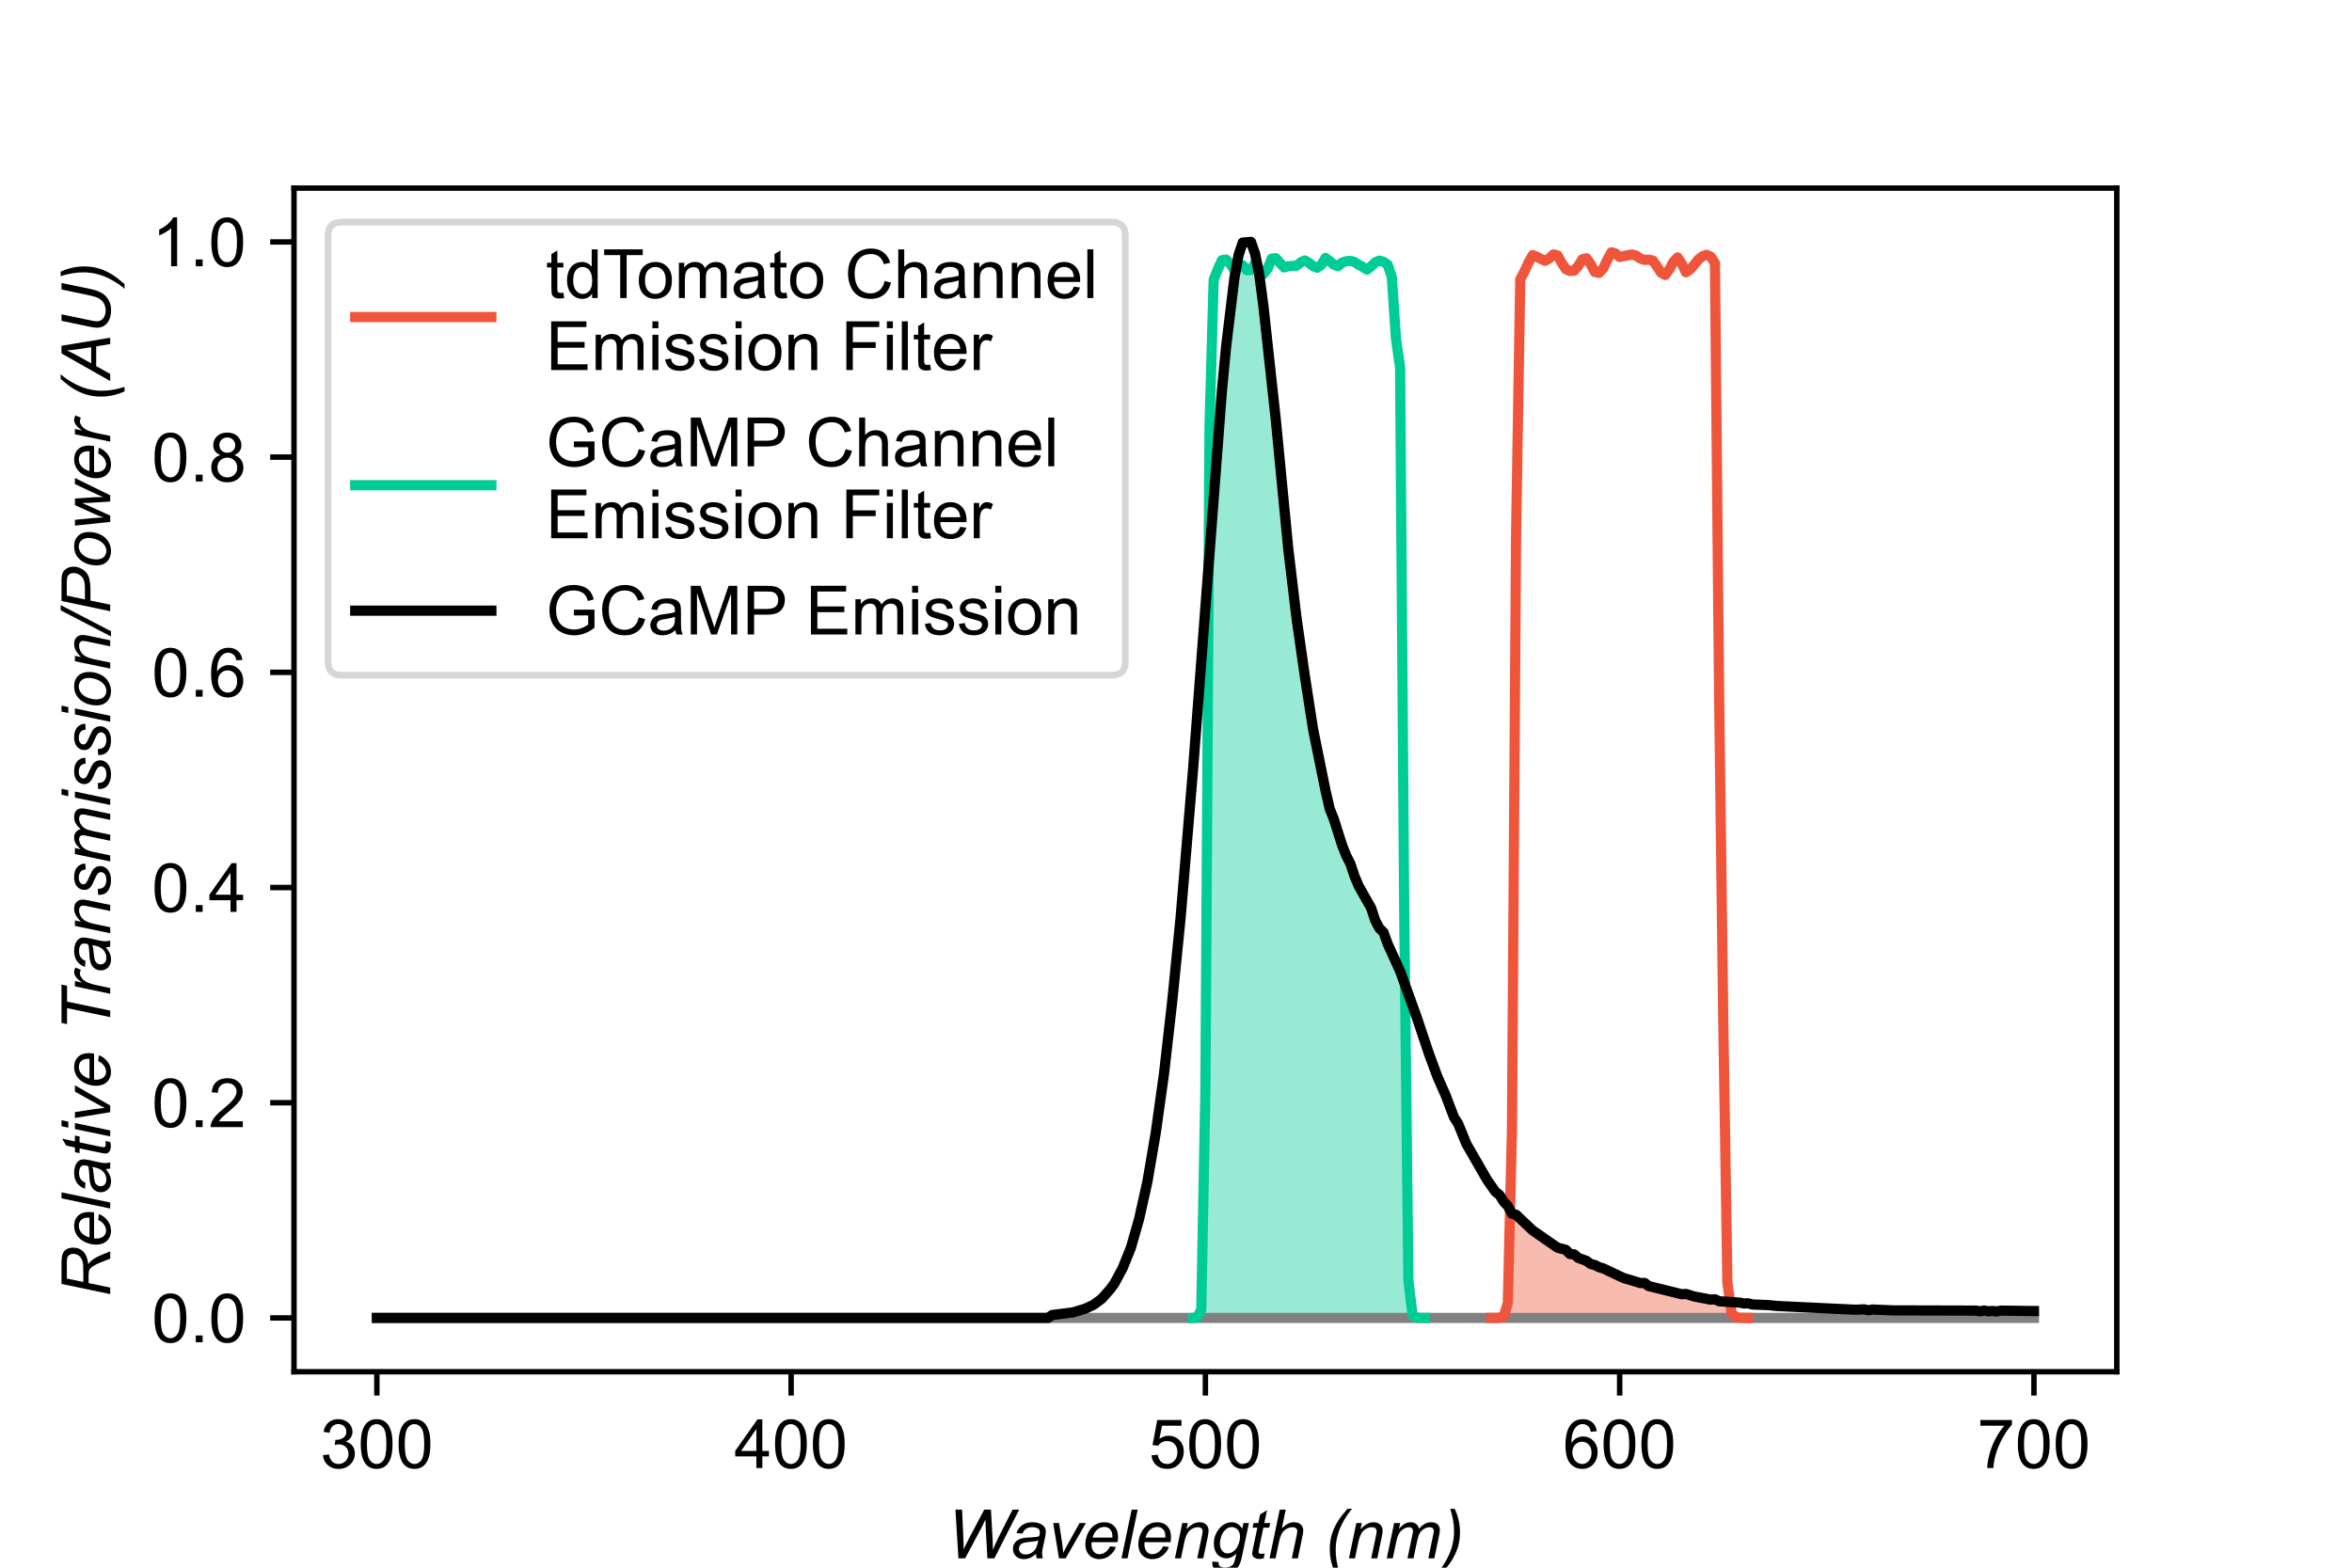 <?xml version="1.0" encoding="utf-8" standalone="no"?>
<!DOCTYPE svg PUBLIC "-//W3C//DTD SVG 1.1//EN"
  "http://www.w3.org/Graphics/SVG/1.1/DTD/svg11.dtd">
<!-- Created with matplotlib (https://matplotlib.org/) -->
<svg height="230.4pt" version="1.1" viewBox="0 0 345.6 230.4" width="345.6pt" xmlns="http://www.w3.org/2000/svg" xmlns:xlink="http://www.w3.org/1999/xlink">
 <defs>
  <style type="text/css">
*{stroke-linecap:butt;stroke-linejoin:round;}
  </style>
 </defs>
 <g id="figure_1">
  <g id="patch_1">
   <path d="M 0 230.4 
L 345.6 230.4 
L 345.6 0 
L 0 0 
z
" style="fill:#ffffff;"/>
  </g>
  <g id="axes_1">
   <g id="patch_2">
    <path d="M 43.2 201.6 
L 311.04 201.6 
L 311.04 27.648 
L 43.2 27.648 
z
" style="fill:#ffffff;"/>
   </g>
   <g id="PolyCollection_1"/>
   <g id="PolyCollection_2"/>
   <g id="PolyCollection_3"/>
   <g id="PolyCollection_4"/>
   <g id="PolyCollection_5">
    <defs>
     <path d="M 219.122 -36.708 
L 219.122 -36.707 
L 219.731 -36.707 
L 220.34 -36.707 
L 220.948 -36.707 
L 221.557 -36.707 
L 222.166 -36.707 
L 222.775 -36.707 
L 223.383 -36.707 
L 223.992 -36.707 
L 224.601 -36.707 
L 225.209 -36.707 
L 225.818 -36.707 
L 226.427 -36.707 
L 227.036 -36.707 
L 227.644 -36.707 
L 228.253 -36.707 
L 228.862 -36.707 
L 229.471 -36.707 
L 230.079 -36.707 
L 230.688 -36.707 
L 231.297 -36.707 
L 231.905 -36.707 
L 232.514 -36.707 
L 233.123 -36.707 
L 233.732 -36.707 
L 234.34 -36.707 
L 234.949 -36.707 
L 235.558 -36.707 
L 236.167 -36.707 
L 236.775 -36.707 
L 237.384 -36.707 
L 237.993 -36.707 
L 238.601 -36.707 
L 239.21 -36.707 
L 239.819 -36.707 
L 240.428 -36.707 
L 241.036 -36.707 
L 241.645 -36.707 
L 242.254 -36.707 
L 242.863 -36.707 
L 243.471 -36.707 
L 244.08 -36.707 
L 244.689 -36.707 
L 245.297 -36.707 
L 245.906 -36.707 
L 246.515 -36.707 
L 247.124 -36.707 
L 247.732 -36.707 
L 248.341 -36.707 
L 248.95 -36.707 
L 249.559 -36.707 
L 250.167 -36.707 
L 250.776 -36.707 
L 251.385 -36.707 
L 251.993 -36.707 
L 252.602 -36.707 
L 253.211 -36.707 
L 253.82 -36.707 
L 254.428 -36.707 
L 255.037 -36.707 
L 255.646 -36.707 
L 256.255 -36.707 
L 256.863 -36.707 
L 256.863 -36.708 
L 256.863 -36.708 
L 256.255 -36.713 
L 255.646 -36.731 
L 255.037 -36.827 
L 254.428 -37.453 
L 253.82 -39.111 
L 253.211 -39.126 
L 252.602 -39.158 
L 251.993 -39.443 
L 251.385 -39.395 
L 250.776 -39.522 
L 250.167 -39.538 
L 249.559 -39.712 
L 248.95 -39.854 
L 248.341 -39.996 
L 247.732 -40.233 
L 247.124 -40.186 
L 246.515 -40.218 
L 245.906 -40.534 
L 245.297 -40.692 
L 244.689 -40.755 
L 244.08 -40.992 
L 243.471 -41.119 
L 242.863 -41.23 
L 242.254 -41.388 
L 241.645 -41.846 
L 241.036 -41.831 
L 240.428 -42.02 
L 239.819 -42.337 
L 239.21 -42.416 
L 238.601 -42.558 
L 237.993 -42.843 
L 237.384 -43.143 
L 236.775 -43.301 
L 236.167 -43.681 
L 235.558 -43.997 
L 234.949 -44.171 
L 234.34 -44.487 
L 233.732 -44.63 
L 233.123 -45.088 
L 232.514 -45.31 
L 231.905 -45.531 
L 231.297 -46.053 
L 230.688 -46.1 
L 230.079 -46.717 
L 229.471 -46.907 
L 228.862 -47.033 
L 228.253 -47.571 
L 227.644 -47.966 
L 227.036 -48.362 
L 226.427 -48.71 
L 225.818 -49.152 
L 225.209 -49.564 
L 224.601 -50.038 
L 223.992 -50.671 
L 223.383 -51.256 
L 222.775 -51.872 
L 222.166 -52.03 
L 221.557 -38.876 
L 220.948 -36.915 
L 220.34 -36.735 
L 219.731 -36.711 
L 219.122 -36.708 
z
" id="mdbfd2c0206" style="stroke:#ef553b;stroke-opacity:0.4;"/>
    </defs>
    <g clip-path="url(#p3d386d7ce1)">
     <use style="fill:#ef553b;fill-opacity:0.4;stroke:#ef553b;stroke-opacity:0.4;" x="0" xlink:href="#mdbfd2c0206" y="230.4"/>
    </g>
   </g>
   <g id="PolyCollection_6">
    <defs>
     <path d="M 175.294 -36.71 
L 175.294 -36.707 
L 175.903 -36.707 
L 176.511 -36.707 
L 177.12 -36.707 
L 177.729 -36.707 
L 178.337 -36.707 
L 178.946 -36.707 
L 179.555 -36.707 
L 180.164 -36.707 
L 180.772 -36.707 
L 181.381 -36.707 
L 181.99 -36.707 
L 182.599 -36.707 
L 183.207 -36.707 
L 183.816 -36.707 
L 184.425 -36.707 
L 185.033 -36.707 
L 185.642 -36.707 
L 186.251 -36.707 
L 186.86 -36.707 
L 187.468 -36.707 
L 188.077 -36.707 
L 188.686 -36.707 
L 189.295 -36.707 
L 189.903 -36.707 
L 190.512 -36.707 
L 191.121 -36.707 
L 191.729 -36.707 
L 192.338 -36.707 
L 192.947 -36.707 
L 193.556 -36.707 
L 194.164 -36.707 
L 194.773 -36.707 
L 195.382 -36.707 
L 195.991 -36.707 
L 196.599 -36.707 
L 197.208 -36.707 
L 197.817 -36.707 
L 198.425 -36.707 
L 199.034 -36.707 
L 199.643 -36.707 
L 200.252 -36.707 
L 200.86 -36.707 
L 201.469 -36.707 
L 202.078 -36.707 
L 202.687 -36.707 
L 203.295 -36.707 
L 203.904 -36.707 
L 204.513 -36.707 
L 205.121 -36.707 
L 205.73 -36.707 
L 206.339 -36.707 
L 206.948 -36.707 
L 207.556 -36.707 
L 208.165 -36.707 
L 208.774 -36.707 
L 209.383 -36.707 
L 209.383 -36.708 
L 209.383 -36.708 
L 208.774 -36.713 
L 208.165 -36.747 
L 207.556 -37.115 
L 206.948 -42.201 
L 206.339 -86.046 
L 205.73 -87.675 
L 205.121 -88.813 
L 204.513 -90.363 
L 203.904 -91.676 
L 203.295 -93.368 
L 202.687 -93.969 
L 202.078 -95.107 
L 201.469 -96.958 
L 200.86 -97.859 
L 200.252 -99.045 
L 199.643 -100.184 
L 199.034 -101.623 
L 198.425 -103.457 
L 197.817 -104.643 
L 197.208 -106.177 
L 196.599 -107.932 
L 195.991 -110.02 
L 195.382 -111.554 
L 194.773 -114.195 
L 194.164 -117.104 
L 193.556 -120.125 
L 192.947 -123.208 
L 192.338 -126.814 
L 191.729 -131.052 
L 191.121 -134.879 
L 190.512 -139.56 
L 189.903 -144.273 
L 189.295 -149.76 
L 188.686 -155.453 
L 188.077 -162.174 
L 187.468 -168.673 
L 186.86 -174.461 
L 186.251 -179.98 
L 185.642 -185.452 
L 185.033 -190.038 
L 184.425 -191.713 
L 183.816 -190.732 
L 183.207 -190.686 
L 182.599 -191.411 
L 181.99 -191.195 
L 181.381 -189.532 
L 180.772 -184.645 
L 180.164 -179.458 
L 179.555 -173.054 
L 178.946 -165.763 
L 178.337 -157.936 
L 177.729 -150.282 
L 177.12 -70.157 
L 176.511 -37.918 
L 175.903 -36.756 
L 175.294 -36.71 
z
" id="m16338cf64e" style="stroke:#00cc96;stroke-opacity:0.4;"/>
    </defs>
    <g clip-path="url(#p3d386d7ce1)">
     <use style="fill:#00cc96;fill-opacity:0.4;stroke:#00cc96;stroke-opacity:0.4;" x="0" xlink:href="#m16338cf64e" y="230.4"/>
    </g>
   </g>
   <g id="matplotlib.axis_1">
    <g id="xtick_1">
     <g id="line2d_1">
      <defs>
       <path d="M 0 0 
L 0 3.5 
" id="m55c74c9f1c" style="stroke:#000000;stroke-width:0.8;"/>
      </defs>
      <g>
       <use style="stroke:#000000;stroke-width:0.8;" x="55.375" xlink:href="#m55c74c9f1c" y="201.6"/>
      </g>
     </g>
     <g id="text_1">
      <!-- 300 -->
      <defs>
       <path d="M 4.203 18.891 
L 12.984 20.062 
Q 14.5 12.594 18.141 9.297 
Q 21.781 6 27 6 
Q 33.203 6 37.469 10.297 
Q 41.75 14.594 41.75 20.953 
Q 41.75 27 37.797 30.922 
Q 33.844 34.859 27.734 34.859 
Q 25.25 34.859 21.531 33.891 
L 22.516 41.609 
Q 23.391 41.5 23.922 41.5 
Q 29.547 41.5 34.031 44.422 
Q 38.531 47.359 38.531 53.469 
Q 38.531 58.297 35.25 61.469 
Q 31.984 64.656 26.812 64.656 
Q 21.688 64.656 18.266 61.422 
Q 14.844 58.203 13.875 51.766 
L 5.078 53.328 
Q 6.688 62.156 12.391 67.016 
Q 18.109 71.875 26.609 71.875 
Q 32.469 71.875 37.391 69.359 
Q 42.328 66.844 44.938 62.5 
Q 47.562 58.156 47.562 53.266 
Q 47.562 48.641 45.062 44.828 
Q 42.578 41.016 37.703 38.766 
Q 44.047 37.312 47.562 32.688 
Q 51.078 28.078 51.078 21.141 
Q 51.078 11.766 44.234 5.25 
Q 37.406 -1.266 26.953 -1.266 
Q 17.531 -1.266 11.297 4.344 
Q 5.078 9.969 4.203 18.891 
z
" id="ArialMT-51"/>
       <path d="M 4.156 35.297 
Q 4.156 48 6.766 55.734 
Q 9.375 63.484 14.516 67.672 
Q 19.672 71.875 27.484 71.875 
Q 33.25 71.875 37.594 69.547 
Q 41.938 67.234 44.766 62.859 
Q 47.609 58.5 49.219 52.219 
Q 50.828 45.953 50.828 35.297 
Q 50.828 22.703 48.234 14.969 
Q 45.656 7.234 40.5 3 
Q 35.359 -1.219 27.484 -1.219 
Q 17.141 -1.219 11.234 6.203 
Q 4.156 15.141 4.156 35.297 
z
M 13.188 35.297 
Q 13.188 17.672 17.312 11.828 
Q 21.438 6 27.484 6 
Q 33.547 6 37.672 11.859 
Q 41.797 17.719 41.797 35.297 
Q 41.797 52.984 37.672 58.781 
Q 33.547 64.594 27.391 64.594 
Q 21.344 64.594 17.719 59.469 
Q 13.188 52.938 13.188 35.297 
z
" id="ArialMT-48"/>
      </defs>
      <g transform="translate(47.033 215.758)scale(0.1 -0.1)">
       <use xlink:href="#ArialMT-51"/>
       <use x="55.615" xlink:href="#ArialMT-48"/>
       <use x="111.23" xlink:href="#ArialMT-48"/>
      </g>
     </g>
    </g>
    <g id="xtick_2">
     <g id="line2d_2">
      <g>
       <use style="stroke:#000000;stroke-width:0.8;" x="116.247" xlink:href="#m55c74c9f1c" y="201.6"/>
      </g>
     </g>
     <g id="text_2">
      <!-- 400 -->
      <defs>
       <path d="M 32.328 0 
L 32.328 17.141 
L 1.266 17.141 
L 1.266 25.203 
L 33.938 71.578 
L 41.109 71.578 
L 41.109 25.203 
L 50.781 25.203 
L 50.781 17.141 
L 41.109 17.141 
L 41.109 0 
z
M 32.328 25.203 
L 32.328 57.469 
L 9.906 25.203 
z
" id="ArialMT-52"/>
      </defs>
      <g transform="translate(107.906 215.758)scale(0.1 -0.1)">
       <use xlink:href="#ArialMT-52"/>
       <use x="55.615" xlink:href="#ArialMT-48"/>
       <use x="111.23" xlink:href="#ArialMT-48"/>
      </g>
     </g>
    </g>
    <g id="xtick_3">
     <g id="line2d_3">
      <g>
       <use style="stroke:#000000;stroke-width:0.8;" x="177.12" xlink:href="#m55c74c9f1c" y="201.6"/>
      </g>
     </g>
     <g id="text_3">
      <!-- 500 -->
      <defs>
       <path d="M 4.156 18.75 
L 13.375 19.531 
Q 14.406 12.797 18.141 9.391 
Q 21.875 6 27.156 6 
Q 33.5 6 37.891 10.781 
Q 42.281 15.578 42.281 23.484 
Q 42.281 31 38.062 35.344 
Q 33.844 39.703 27 39.703 
Q 22.75 39.703 19.328 37.766 
Q 15.922 35.844 13.969 32.766 
L 5.719 33.844 
L 12.641 70.609 
L 48.25 70.609 
L 48.25 62.203 
L 19.672 62.203 
L 15.828 42.969 
Q 22.266 47.469 29.344 47.469 
Q 38.719 47.469 45.156 40.969 
Q 51.609 34.469 51.609 24.266 
Q 51.609 14.547 45.953 7.469 
Q 39.062 -1.219 27.156 -1.219 
Q 17.391 -1.219 11.203 4.25 
Q 5.031 9.719 4.156 18.75 
z
" id="ArialMT-53"/>
      </defs>
      <g transform="translate(168.779 215.758)scale(0.1 -0.1)">
       <use xlink:href="#ArialMT-53"/>
       <use x="55.615" xlink:href="#ArialMT-48"/>
       <use x="111.23" xlink:href="#ArialMT-48"/>
      </g>
     </g>
    </g>
    <g id="xtick_4">
     <g id="line2d_4">
      <g>
       <use style="stroke:#000000;stroke-width:0.8;" x="237.993" xlink:href="#m55c74c9f1c" y="201.6"/>
      </g>
     </g>
     <g id="text_4">
      <!-- 600 -->
      <defs>
       <path d="M 49.75 54.047 
L 41.016 53.375 
Q 39.844 58.547 37.703 60.891 
Q 34.125 64.656 28.906 64.656 
Q 24.703 64.656 21.531 62.312 
Q 17.391 59.281 14.984 53.469 
Q 12.594 47.656 12.5 36.922 
Q 15.672 41.75 20.266 44.094 
Q 24.859 46.438 29.891 46.438 
Q 38.672 46.438 44.844 39.969 
Q 51.031 33.5 51.031 23.25 
Q 51.031 16.5 48.125 10.719 
Q 45.219 4.938 40.141 1.859 
Q 35.062 -1.219 28.609 -1.219 
Q 17.625 -1.219 10.688 6.859 
Q 3.766 14.938 3.766 33.5 
Q 3.766 54.25 11.422 63.672 
Q 18.109 71.875 29.438 71.875 
Q 37.891 71.875 43.281 67.141 
Q 48.688 62.406 49.75 54.047 
z
M 13.875 23.188 
Q 13.875 18.656 15.797 14.5 
Q 17.719 10.359 21.188 8.172 
Q 24.656 6 28.469 6 
Q 34.031 6 38.031 10.484 
Q 42.047 14.984 42.047 22.703 
Q 42.047 30.125 38.078 34.391 
Q 34.125 38.672 28.125 38.672 
Q 22.172 38.672 18.016 34.391 
Q 13.875 30.125 13.875 23.188 
z
" id="ArialMT-54"/>
      </defs>
      <g transform="translate(229.651 215.758)scale(0.1 -0.1)">
       <use xlink:href="#ArialMT-54"/>
       <use x="55.615" xlink:href="#ArialMT-48"/>
       <use x="111.23" xlink:href="#ArialMT-48"/>
      </g>
     </g>
    </g>
    <g id="xtick_5">
     <g id="line2d_5">
      <g>
       <use style="stroke:#000000;stroke-width:0.8;" x="298.865" xlink:href="#m55c74c9f1c" y="201.6"/>
      </g>
     </g>
     <g id="text_5">
      <!-- 700 -->
      <defs>
       <path d="M 4.734 62.203 
L 4.734 70.656 
L 51.078 70.656 
L 51.078 63.812 
Q 44.234 56.547 37.516 44.484 
Q 30.812 32.422 27.156 19.672 
Q 24.516 10.688 23.781 0 
L 14.75 0 
Q 14.891 8.453 18.062 20.406 
Q 21.234 32.375 27.172 43.484 
Q 33.109 54.594 39.797 62.203 
z
" id="ArialMT-55"/>
      </defs>
      <g transform="translate(290.524 215.758)scale(0.1 -0.1)">
       <use xlink:href="#ArialMT-55"/>
       <use x="55.615" xlink:href="#ArialMT-48"/>
       <use x="111.23" xlink:href="#ArialMT-48"/>
      </g>
     </g>
    </g>
    <g id="text_6">
     <!-- Wavelength (nm) -->
     <defs>
      <path d="M 16.891 0 
L 12.5 71.578 
L 22.219 71.578 
L 23.875 36.188 
Q 24.031 33.641 24.359 22.406 
Q 24.469 19.281 24.469 18.016 
Q 24.469 17.188 24.422 13.188 
Q 30.375 25.391 33.016 30.375 
L 54.781 71.578 
L 64.656 71.578 
L 67.047 29.734 
Q 67.438 22.562 67.578 12.453 
Q 68.453 14.938 70.703 19.875 
Q 74.266 27.828 75.984 31.25 
L 96.391 71.578 
L 106.156 71.578 
L 69.734 0 
L 59.469 0 
L 57.078 43.359 
Q 56.734 48.922 56.547 57.031 
Q 53.562 50.25 51.562 46.484 
L 26.766 0 
z
" id="Arial-ItalicMT-87"/>
      <path d="M 38.281 6.453 
Q 33.688 2.484 29.438 0.656 
Q 25.203 -1.172 20.359 -1.172 
Q 13.188 -1.172 8.781 3.047 
Q 4.391 7.281 4.391 13.875 
Q 4.391 18.219 6.359 21.562 
Q 8.344 24.906 11.609 26.922 
Q 14.891 28.953 19.625 29.828 
Q 22.609 30.422 30.938 30.766 
Q 39.266 31.109 42.875 32.516 
Q 43.891 36.141 43.891 38.531 
Q 43.891 41.609 41.656 43.359 
Q 38.578 45.797 32.672 45.797 
Q 27.094 45.797 23.547 43.328 
Q 20.016 40.875 18.406 36.328 
L 9.469 37.109 
Q 12.203 44.828 18.141 48.922 
Q 24.078 53.031 33.109 53.031 
Q 42.719 53.031 48.344 48.438 
Q 52.641 45.016 52.641 39.547 
Q 52.641 35.406 51.422 29.938 
L 48.531 17.047 
Q 47.172 10.891 47.172 7.031 
Q 47.172 4.594 48.25 0 
L 39.312 0 
Q 38.578 2.547 38.281 6.453 
z
M 41.547 26.266 
Q 39.703 25.531 37.578 25.141 
Q 35.453 24.75 30.469 24.312 
Q 22.75 23.641 19.578 22.578 
Q 16.406 21.531 14.797 19.234 
Q 13.188 16.938 13.188 14.156 
Q 13.188 10.453 15.75 8.062 
Q 18.312 5.672 23.047 5.672 
Q 27.438 5.672 31.484 7.984 
Q 35.547 10.297 37.891 14.453 
Q 40.234 18.609 41.547 26.266 
z
" id="Arial-ItalicMT-97"/>
      <path d="M 16.406 0 
L 7.906 51.859 
L 16.5 51.859 
L 20.953 23.297 
Q 21.688 18.609 22.75 8.016 
Q 25.297 13.531 29.25 20.656 
L 46.578 51.859 
L 55.906 51.859 
L 26.219 0 
z
" id="Arial-ItalicMT-118"/>
      <path d="M 41.406 17.625 
L 50 16.75 
Q 48.141 10.359 41.469 4.594 
Q 34.812 -1.172 25.594 -1.172 
Q 19.828 -1.172 15.016 1.484 
Q 10.203 4.156 7.688 9.234 
Q 5.172 14.312 5.172 20.797 
Q 5.172 29.297 9.094 37.281 
Q 13.031 45.266 19.281 49.141 
Q 25.531 53.031 32.812 53.031 
Q 42.094 53.031 47.625 47.266 
Q 53.172 41.5 53.172 31.547 
Q 53.172 27.734 52.484 23.734 
L 14.312 23.734 
Q 14.109 22.219 14.109 21 
Q 14.109 13.719 17.453 9.891 
Q 20.797 6.062 25.641 6.062 
Q 30.172 6.062 34.562 9.031 
Q 38.969 12.016 41.406 17.625 
z
M 15.719 30.469 
L 44.828 30.469 
Q 44.875 31.844 44.875 32.422 
Q 44.875 39.062 41.547 42.594 
Q 38.234 46.141 33.016 46.141 
Q 27.344 46.141 22.672 42.234 
Q 18.016 38.328 15.719 30.469 
z
" id="Arial-ItalicMT-101"/>
      <path d="M 2.641 0 
L 17.578 71.578 
L 26.422 71.578 
L 11.469 0 
z
" id="Arial-ItalicMT-108"/>
      <path d="M 3.328 0 
L 14.156 51.859 
L 22.172 51.859 
L 20.266 42.828 
Q 25.484 48.141 30.031 50.578 
Q 34.578 53.031 39.312 53.031 
Q 45.609 53.031 49.188 49.609 
Q 52.781 46.188 52.781 40.484 
Q 52.781 37.594 51.516 31.391 
L 44.922 0 
L 36.078 0 
L 42.969 32.859 
Q 44 37.641 44 39.938 
Q 44 42.531 42.219 44.141 
Q 40.438 45.75 37.062 45.75 
Q 30.281 45.75 24.969 40.859 
Q 19.672 35.984 17.188 24.125 
L 12.156 0 
z
" id="Arial-ItalicMT-110"/>
      <path d="M 2.828 -4.688 
L 11.766 -5.516 
Q 11.672 -8.547 12.5 -10.062 
Q 13.328 -11.578 15.141 -12.406 
Q 17.531 -13.484 21.344 -13.484 
Q 29.344 -13.484 32.859 -9.328 
Q 35.156 -6.547 37.109 2.781 
L 37.984 6.984 
Q 31.109 0 23.344 0 
Q 15.484 0 10.188 5.781 
Q 4.891 11.578 4.891 22.172 
Q 4.891 30.906 9.062 38.234 
Q 13.234 45.562 18.984 49.297 
Q 24.75 53.031 30.859 53.031 
Q 41.062 53.031 46.578 43.359 
L 48.344 51.859 
L 56.453 51.859 
L 46 1.812 
Q 44.281 -6.453 41.5 -11.062 
Q 38.719 -15.672 33.766 -18.203 
Q 28.812 -20.75 22.312 -20.75 
Q 16.062 -20.75 11.547 -19.141 
Q 7.031 -17.531 4.812 -14.422 
Q 2.594 -11.328 2.594 -7.328 
Q 2.594 -6.109 2.828 -4.688 
z
M 13.875 22.953 
Q 13.875 17.625 14.891 14.938 
Q 16.359 11.188 19.062 9.203 
Q 21.781 7.234 25.094 7.234 
Q 29.438 7.234 33.734 10.281 
Q 38.031 13.328 40.688 19.719 
Q 43.359 26.125 43.359 31.938 
Q 43.359 38.328 39.812 42.109 
Q 36.281 45.906 31.062 45.906 
Q 27.828 45.906 24.797 44.172 
Q 21.781 42.438 19.156 38.891 
Q 16.547 35.359 15.203 30.422 
Q 13.875 25.484 13.875 22.953 
z
" id="Arial-ItalicMT-103"/>
      <path d="M 23.969 7.172 
L 22.516 -0.047 
Q 19.344 -0.875 16.359 -0.875 
Q 11.078 -0.875 7.953 1.703 
Q 5.609 3.656 5.609 7.031 
Q 5.609 8.734 6.891 14.891 
L 13.188 45.016 
L 6.203 45.016 
L 7.625 51.859 
L 14.594 51.859 
L 17.281 64.594 
L 27.391 70.703 
L 23.438 51.859 
L 32.125 51.859 
L 30.672 45.016 
L 22.016 45.016 
L 16.016 16.359 
Q 14.891 10.891 14.891 9.812 
Q 14.891 8.25 15.797 7.422 
Q 16.703 6.594 18.75 6.594 
Q 21.688 6.594 23.969 7.172 
z
" id="Arial-ItalicMT-116"/>
      <path d="M 3.328 0 
L 18.266 71.578 
L 27.094 71.578 
L 21.391 44.094 
Q 26.312 48.875 30.562 50.953 
Q 34.812 53.031 39.312 53.031 
Q 45.75 53.031 49.312 49.625 
Q 52.875 46.234 52.875 40.672 
Q 52.875 37.938 51.312 30.609 
L 44.922 0 
L 36.078 0 
L 42.672 31.391 
Q 44.094 38.234 44.094 39.984 
Q 44.094 42.531 42.328 44.141 
Q 40.578 45.75 37.25 45.75 
Q 32.469 45.75 28.125 43.234 
Q 23.781 40.719 21.312 36.344 
Q 18.844 31.984 16.797 22.266 
L 12.156 0 
z
" id="Arial-ItalicMT-104"/>
      <path id="Arial-ItalicMT-32"/>
      <path d="M 16.109 -21.047 
Q 8.453 -4.25 8.453 13.484 
Q 8.453 25.297 11.547 35.469 
Q 14.656 45.656 21 55.609 
Q 25.203 62.25 34.422 72.797 
L 41.312 72.797 
Q 35.594 66.703 29.219 55.609 
Q 22.859 44.531 19.969 33.828 
Q 17.094 23.141 17.094 12.359 
Q 17.094 -3.766 22.703 -21.047 
z
" id="Arial-ItalicMT-40"/>
      <path d="M 3.266 0 
L 14.109 51.859 
L 22.953 51.859 
L 21.141 43.312 
Q 26.078 48.828 29.953 50.922 
Q 33.844 53.031 38.375 53.031 
Q 43.219 53.031 46.453 50.469 
Q 49.703 47.906 50.734 43.312 
Q 54.688 48.188 59.047 50.609 
Q 63.422 53.031 68.266 53.031 
Q 74.75 53.031 78 49.953 
Q 81.25 46.875 81.25 41.312 
Q 81.25 38.922 80.125 33.406 
L 73.141 0 
L 64.312 0 
L 71.438 34.281 
Q 72.359 38.484 72.359 40.281 
Q 72.359 42.828 70.75 44.281 
Q 69.141 45.75 66.219 45.75 
Q 62.25 45.75 58.141 43.359 
Q 54.047 40.969 51.781 37.078 
Q 49.516 33.203 47.797 25.141 
L 42.531 0 
L 33.688 0 
L 41.016 35.016 
Q 41.797 38.578 41.797 40.094 
Q 41.797 42.625 40.203 44.188 
Q 38.625 45.75 36.078 45.75 
Q 32.328 45.75 28.203 43.359 
Q 24.078 40.969 21.484 36.688 
Q 18.891 32.422 17.234 24.516 
L 12.109 0 
z
" id="Arial-ItalicMT-109"/>
      <path d="M 19.828 72.797 
Q 27.547 56 27.547 38.328 
Q 27.547 26.469 24.438 16.312 
Q 21.344 6.156 14.984 -3.859 
Q 10.75 -10.5 1.562 -21.047 
L -5.328 -21.047 
Q 0.344 -14.891 6.734 -3.797 
Q 13.141 7.281 15.984 17.938 
Q 18.844 28.609 18.844 39.453 
Q 18.844 55.562 13.234 72.797 
z
" id="Arial-ItalicMT-41"/>
     </defs>
     <g transform="translate(139.141 229.025)scale(0.1 -0.1)">
      <use xlink:href="#Arial-ItalicMT-87"/>
      <use x="92.635" xlink:href="#Arial-ItalicMT-97"/>
      <use x="148.25" xlink:href="#Arial-ItalicMT-118"/>
      <use x="198.25" xlink:href="#Arial-ItalicMT-101"/>
      <use x="253.865" xlink:href="#Arial-ItalicMT-108"/>
      <use x="276.082" xlink:href="#Arial-ItalicMT-101"/>
      <use x="331.697" xlink:href="#Arial-ItalicMT-110"/>
      <use x="387.312" xlink:href="#Arial-ItalicMT-103"/>
      <use x="442.928" xlink:href="#Arial-ItalicMT-116"/>
      <use x="470.711" xlink:href="#Arial-ItalicMT-104"/>
      <use x="526.326" xlink:href="#Arial-ItalicMT-32"/>
      <use x="554.109" xlink:href="#Arial-ItalicMT-40"/>
      <use x="587.41" xlink:href="#Arial-ItalicMT-110"/>
      <use x="643.025" xlink:href="#Arial-ItalicMT-109"/>
      <use x="726.326" xlink:href="#Arial-ItalicMT-41"/>
     </g>
    </g>
   </g>
   <g id="matplotlib.axis_2">
    <g id="ytick_1">
     <g id="line2d_6">
      <defs>
       <path d="M 0 0 
L -3.5 0 
" id="m7f04527d02" style="stroke:#000000;stroke-width:0.8;"/>
      </defs>
      <g>
       <use style="stroke:#000000;stroke-width:0.8;" x="43.2" xlink:href="#m7f04527d02" y="193.693"/>
      </g>
     </g>
     <g id="text_7">
      <!-- 0.0 -->
      <defs>
       <path d="M 9.078 0 
L 9.078 10.016 
L 19.094 10.016 
L 19.094 0 
z
" id="ArialMT-46"/>
      </defs>
      <g transform="translate(22.3 197.272)scale(0.1 -0.1)">
       <use xlink:href="#ArialMT-48"/>
       <use x="55.615" xlink:href="#ArialMT-46"/>
       <use x="83.398" xlink:href="#ArialMT-48"/>
      </g>
     </g>
    </g>
    <g id="ytick_2">
     <g id="line2d_7">
      <g>
       <use style="stroke:#000000;stroke-width:0.8;" x="43.2" xlink:href="#m7f04527d02" y="162.065"/>
      </g>
     </g>
     <g id="text_8">
      <!-- 0.2 -->
      <defs>
       <path d="M 50.344 8.453 
L 50.344 0 
L 3.031 0 
Q 2.938 3.172 4.047 6.109 
Q 5.859 10.938 9.828 15.625 
Q 13.812 20.312 21.344 26.469 
Q 33.016 36.031 37.109 41.625 
Q 41.219 47.219 41.219 52.203 
Q 41.219 57.422 37.469 61 
Q 33.734 64.594 27.734 64.594 
Q 21.391 64.594 17.578 60.781 
Q 13.766 56.984 13.719 50.25 
L 4.688 51.172 
Q 5.609 61.281 11.656 66.578 
Q 17.719 71.875 27.938 71.875 
Q 38.234 71.875 44.234 66.156 
Q 50.25 60.453 50.25 52 
Q 50.25 47.703 48.484 43.547 
Q 46.734 39.406 42.656 34.812 
Q 38.578 30.219 29.109 22.219 
Q 21.188 15.578 18.938 13.203 
Q 16.703 10.844 15.234 8.453 
z
" id="ArialMT-50"/>
      </defs>
      <g transform="translate(22.3 165.644)scale(0.1 -0.1)">
       <use xlink:href="#ArialMT-48"/>
       <use x="55.615" xlink:href="#ArialMT-46"/>
       <use x="83.398" xlink:href="#ArialMT-50"/>
      </g>
     </g>
    </g>
    <g id="ytick_3">
     <g id="line2d_8">
      <g>
       <use style="stroke:#000000;stroke-width:0.8;" x="43.2" xlink:href="#m7f04527d02" y="130.438"/>
      </g>
     </g>
     <g id="text_9">
      <!-- 0.4 -->
      <g transform="translate(22.3 134.017)scale(0.1 -0.1)">
       <use xlink:href="#ArialMT-48"/>
       <use x="55.615" xlink:href="#ArialMT-46"/>
       <use x="83.398" xlink:href="#ArialMT-52"/>
      </g>
     </g>
    </g>
    <g id="ytick_4">
     <g id="line2d_9">
      <g>
       <use style="stroke:#000000;stroke-width:0.8;" x="43.2" xlink:href="#m7f04527d02" y="98.81"/>
      </g>
     </g>
     <g id="text_10">
      <!-- 0.6 -->
      <g transform="translate(22.3 102.389)scale(0.1 -0.1)">
       <use xlink:href="#ArialMT-48"/>
       <use x="55.615" xlink:href="#ArialMT-46"/>
       <use x="83.398" xlink:href="#ArialMT-54"/>
      </g>
     </g>
    </g>
    <g id="ytick_5">
     <g id="line2d_10">
      <g>
       <use style="stroke:#000000;stroke-width:0.8;" x="43.2" xlink:href="#m7f04527d02" y="67.183"/>
      </g>
     </g>
     <g id="text_11">
      <!-- 0.8 -->
      <defs>
       <path d="M 17.672 38.812 
Q 12.203 40.828 9.562 44.531 
Q 6.938 48.25 6.938 53.422 
Q 6.938 61.234 12.547 66.547 
Q 18.172 71.875 27.484 71.875 
Q 36.859 71.875 42.578 66.422 
Q 48.297 60.984 48.297 53.172 
Q 48.297 48.188 45.672 44.5 
Q 43.062 40.828 37.75 38.812 
Q 44.344 36.672 47.781 31.875 
Q 51.219 27.094 51.219 20.453 
Q 51.219 11.281 44.719 5.031 
Q 38.234 -1.219 27.641 -1.219 
Q 17.047 -1.219 10.547 5.047 
Q 4.047 11.328 4.047 20.703 
Q 4.047 27.688 7.594 32.391 
Q 11.141 37.109 17.672 38.812 
z
M 15.922 53.719 
Q 15.922 48.641 19.188 45.406 
Q 22.469 42.188 27.688 42.188 
Q 32.766 42.188 36.016 45.375 
Q 39.266 48.578 39.266 53.219 
Q 39.266 58.062 35.906 61.359 
Q 32.562 64.656 27.594 64.656 
Q 22.562 64.656 19.234 61.422 
Q 15.922 58.203 15.922 53.719 
z
M 13.094 20.656 
Q 13.094 16.891 14.875 13.375 
Q 16.656 9.859 20.172 7.922 
Q 23.688 6 27.734 6 
Q 34.031 6 38.125 10.047 
Q 42.234 14.109 42.234 20.359 
Q 42.234 26.703 38.016 30.859 
Q 33.797 35.016 27.438 35.016 
Q 21.234 35.016 17.156 30.906 
Q 13.094 26.812 13.094 20.656 
z
" id="ArialMT-56"/>
      </defs>
      <g transform="translate(22.3 70.761)scale(0.1 -0.1)">
       <use xlink:href="#ArialMT-48"/>
       <use x="55.615" xlink:href="#ArialMT-46"/>
       <use x="83.398" xlink:href="#ArialMT-56"/>
      </g>
     </g>
    </g>
    <g id="ytick_6">
     <g id="line2d_11">
      <g>
       <use style="stroke:#000000;stroke-width:0.8;" x="43.2" xlink:href="#m7f04527d02" y="35.555"/>
      </g>
     </g>
     <g id="text_12">
      <!-- 1.0 -->
      <defs>
       <path d="M 37.25 0 
L 28.469 0 
L 28.469 56 
Q 25.297 52.984 20.141 49.953 
Q 14.984 46.922 10.891 45.406 
L 10.891 53.906 
Q 18.266 57.375 23.781 62.297 
Q 29.297 67.234 31.594 71.875 
L 37.25 71.875 
z
" id="ArialMT-49"/>
      </defs>
      <g transform="translate(22.3 39.134)scale(0.1 -0.1)">
       <use xlink:href="#ArialMT-49"/>
       <use x="55.615" xlink:href="#ArialMT-46"/>
       <use x="83.398" xlink:href="#ArialMT-48"/>
      </g>
     </g>
    </g>
    <g id="text_13">
     <!-- Relative Transmission/Power (AU) -->
     <defs>
      <path d="M 4.688 0 
L 19.672 71.578 
L 49.703 71.578 
Q 58.594 71.578 63.188 70.094 
Q 67.781 68.609 70.391 64.5 
Q 73 60.406 73 54.156 
Q 73 45.406 67.281 39.641 
Q 61.578 33.891 48.828 32.172 
Q 52.734 29.297 54.734 26.516 
Q 59.234 20.219 61.969 13.484 
L 67.438 0 
L 56.734 0 
L 51.609 13.328 
Q 48.828 20.562 45.266 25.828 
Q 42.828 29.5 40.281 30.641 
Q 37.75 31.781 32.031 31.781 
L 20.906 31.781 
L 14.266 0 
z
M 22.516 39.547 
L 35.75 39.547 
Q 44.922 39.547 47.703 39.797 
Q 53.125 40.328 56.594 42.234 
Q 60.062 44.141 61.969 47.359 
Q 63.875 50.594 63.875 54.297 
Q 63.875 57.422 62.453 59.734 
Q 61.031 62.062 58.734 62.891 
Q 56.453 63.719 50.922 63.719 
L 27.594 63.719 
z
" id="Arial-ItalicMT-82"/>
      <path d="M 15.875 61.578 
L 17.969 71.578 
L 26.766 71.578 
L 24.656 61.578 
z
M 2.984 0 
L 13.812 51.859 
L 22.656 51.859 
L 11.812 0 
z
" id="Arial-ItalicMT-105"/>
      <path d="M 22.703 0 
L 35.938 63.422 
L 12.453 63.422 
L 14.156 71.578 
L 70.516 71.578 
L 68.797 63.422 
L 45.516 63.422 
L 32.281 0 
z
" id="Arial-ItalicMT-84"/>
      <path d="M 3.328 0 
L 14.156 51.859 
L 21.969 51.859 
L 19.781 41.266 
Q 23.781 47.266 27.609 50.141 
Q 31.453 53.031 35.453 53.031 
Q 38.094 53.031 41.938 51.125 
L 38.328 42.922 
Q 36.031 44.578 33.297 44.578 
Q 28.656 44.578 23.766 39.406 
Q 18.891 34.234 16.109 20.797 
L 11.719 0 
z
" id="Arial-ItalicMT-114"/>
      <path d="M 4.156 17.719 
L 12.984 18.266 
Q 12.984 14.453 14.156 11.766 
Q 15.328 9.078 18.469 7.375 
Q 21.625 5.672 25.828 5.672 
Q 31.688 5.672 34.609 8.016 
Q 37.547 10.359 37.547 13.531 
Q 37.547 15.828 35.797 17.875 
Q 33.984 19.922 26.969 22.922 
Q 19.969 25.922 18.016 27.156 
Q 14.75 29.156 13.078 31.859 
Q 11.422 34.578 11.422 38.094 
Q 11.422 44.234 16.297 48.625 
Q 21.188 53.031 29.984 53.031 
Q 39.75 53.031 44.844 48.516 
Q 49.953 44 50.141 36.625 
L 41.5 36.031 
Q 41.312 40.719 38.188 43.453 
Q 35.062 46.188 29.344 46.188 
Q 24.75 46.188 22.203 44.094 
Q 19.672 42 19.672 39.547 
Q 19.672 37.109 21.875 35.25 
Q 23.344 33.984 29.438 31.344 
Q 39.594 26.953 42.234 24.422 
Q 46.438 20.359 46.438 14.547 
Q 46.438 10.688 44.062 6.969 
Q 41.703 3.266 36.844 1.047 
Q 31.984 -1.172 25.391 -1.172 
Q 16.406 -1.172 10.109 3.266 
Q 3.812 7.719 4.156 17.719 
z
" id="Arial-ItalicMT-115"/>
      <path d="M 4.891 19.672 
Q 4.891 34.859 13.812 44.828 
Q 21.188 53.031 33.156 53.031 
Q 42.531 53.031 48.266 47.172 
Q 54 41.312 54 31.344 
Q 54 22.406 50.391 14.719 
Q 46.781 7.031 40.109 2.922 
Q 33.453 -1.172 26.078 -1.172 
Q 20.016 -1.172 15.062 1.406 
Q 10.109 4 7.5 8.734 
Q 4.891 13.484 4.891 19.672 
z
M 13.719 20.562 
Q 13.719 13.234 17.234 9.453 
Q 20.75 5.672 26.172 5.672 
Q 29 5.672 31.781 6.812 
Q 34.578 7.953 36.969 10.297 
Q 39.359 12.641 41.031 15.641 
Q 42.719 18.656 43.75 22.125 
Q 45.266 26.953 45.266 31.391 
Q 45.266 38.422 41.719 42.297 
Q 38.188 46.188 32.812 46.188 
Q 28.656 46.188 25.234 44.203 
Q 21.828 42.234 19.062 38.422 
Q 16.312 34.625 15.016 29.562 
Q 13.719 24.516 13.719 20.562 
z
" id="Arial-ItalicMT-111"/>
      <path d="M -5.078 -1.172 
L 33.406 72.797 
L 41.062 72.797 
L 2.594 -1.172 
z
" id="Arial-ItalicMT-47"/>
      <path d="M 4.297 0 
L 19.281 71.578 
L 49.172 71.578 
Q 56.938 71.578 60.812 69.797 
Q 64.703 68.016 67.234 63.688 
Q 69.781 59.375 69.781 54 
Q 69.781 49.562 67.969 44.969 
Q 66.156 40.375 63.391 37.391 
Q 60.641 34.422 57.812 32.906 
Q 54.984 31.391 51.766 30.672 
Q 44.875 29.047 37.844 29.047 
L 19.922 29.047 
L 13.875 0 
z
M 21.625 37.156 
L 37.406 37.156 
Q 46.578 37.156 50.875 39.125 
Q 55.172 41.109 57.766 45.156 
Q 60.359 49.219 60.359 53.766 
Q 60.359 57.281 58.984 59.5 
Q 57.625 61.719 55.125 62.766 
Q 52.641 63.812 45.562 63.812 
L 27.203 63.812 
z
" id="Arial-ItalicMT-80"/>
      <path d="M 13.188 0 
L 7.766 51.859 
L 16.266 51.859 
L 18.609 28.562 
L 19.531 15.484 
Q 19.625 14.016 19.828 9.578 
Q 21.297 14.547 22.312 17.203 
Q 23.344 19.875 25.594 24.812 
L 37.938 51.859 
L 47.562 51.859 
L 49.266 25.922 
Q 49.656 20.016 49.75 10.156 
Q 52.203 16.703 57.719 28.328 
L 68.844 51.859 
L 77.688 51.859 
L 52.344 0 
L 43.172 0 
L 41.219 30.422 
Q 41.016 33.25 40.922 41.453 
Q 38.922 36.234 36.188 30.172 
L 22.469 0 
z
" id="Arial-ItalicMT-119"/>
      <path d="M -2 0 
L 38.578 71.578 
L 49.859 71.578 
L 61.672 0 
L 52.391 0 
L 48.922 20.609 
L 19.969 20.609 
L 8.5 0 
z
M 24.078 27.984 
L 47.75 27.984 
L 44.969 45.953 
Q 43.359 56.641 42.969 63.766 
Q 40.531 57.625 35.844 49.172 
z
" id="Arial-ItalicMT-65"/>
      <path d="M 19.828 71.578 
L 29.391 71.578 
L 20.219 27.594 
Q 19.094 22.125 19.094 19.484 
Q 19.094 13.719 23.625 10.203 
Q 28.172 6.688 35.062 6.688 
Q 40.531 6.688 45.234 9.203 
Q 49.953 11.719 52.688 16.594 
Q 55.422 21.484 57.625 32.172 
L 65.875 71.578 
L 75.438 71.578 
L 66.703 29.594 
Q 64.453 18.844 60.781 12.562 
Q 57.125 6.297 50.625 2.516 
Q 44.141 -1.266 35.547 -1.266 
Q 27.438 -1.266 21.5 1.422 
Q 15.578 4.109 12.625 8.844 
Q 9.672 13.578 9.672 19.578 
Q 9.672 23.344 11.672 32.516 
z
" id="Arial-ItalicMT-85"/>
     </defs>
     <g transform="translate(16.195 190.661)rotate(-90)scale(0.1 -0.1)">
      <use xlink:href="#Arial-ItalicMT-82"/>
      <use x="72.217" xlink:href="#Arial-ItalicMT-101"/>
      <use x="127.832" xlink:href="#Arial-ItalicMT-108"/>
      <use x="150.049" xlink:href="#Arial-ItalicMT-97"/>
      <use x="205.664" xlink:href="#Arial-ItalicMT-116"/>
      <use x="233.447" xlink:href="#Arial-ItalicMT-105"/>
      <use x="255.664" xlink:href="#Arial-ItalicMT-118"/>
      <use x="305.664" xlink:href="#Arial-ItalicMT-101"/>
      <use x="361.279" xlink:href="#Arial-ItalicMT-32"/>
      <use x="389.062" xlink:href="#Arial-ItalicMT-84"/>
      <use x="442.771" xlink:href="#Arial-ItalicMT-114"/>
      <use x="476.072" xlink:href="#Arial-ItalicMT-97"/>
      <use x="531.688" xlink:href="#Arial-ItalicMT-110"/>
      <use x="587.303" xlink:href="#Arial-ItalicMT-115"/>
      <use x="637.303" xlink:href="#Arial-ItalicMT-109"/>
      <use x="720.604" xlink:href="#Arial-ItalicMT-105"/>
      <use x="742.82" xlink:href="#Arial-ItalicMT-115"/>
      <use x="792.82" xlink:href="#Arial-ItalicMT-115"/>
      <use x="842.82" xlink:href="#Arial-ItalicMT-105"/>
      <use x="865.037" xlink:href="#Arial-ItalicMT-111"/>
      <use x="920.652" xlink:href="#Arial-ItalicMT-110"/>
      <use x="976.268" xlink:href="#Arial-ItalicMT-47"/>
      <use x="1004.051" xlink:href="#Arial-ItalicMT-80"/>
      <use x="1070.75" xlink:href="#Arial-ItalicMT-111"/>
      <use x="1126.365" xlink:href="#Arial-ItalicMT-119"/>
      <use x="1198.582" xlink:href="#Arial-ItalicMT-101"/>
      <use x="1254.197" xlink:href="#Arial-ItalicMT-114"/>
      <use x="1287.498" xlink:href="#Arial-ItalicMT-32"/>
      <use x="1315.281" xlink:href="#Arial-ItalicMT-40"/>
      <use x="1348.582" xlink:href="#Arial-ItalicMT-65"/>
      <use x="1415.281" xlink:href="#Arial-ItalicMT-85"/>
      <use x="1487.498" xlink:href="#Arial-ItalicMT-41"/>
     </g>
    </g>
   </g>
   <g id="line2d_12">
    <path clip-path="url(#p3d386d7ce1)" d="M 55.375 193.693 
L 298.865 193.693 
L 298.865 193.693 
" style="fill:none;stroke:#808080;stroke-linecap:square;stroke-width:1.5;"/>
   </g>
   <g id="line2d_13">
    <path clip-path="url(#p3d386d7ce1)" d="M 219.122 193.692 
L 219.731 193.689 
L 220.34 193.665 
L 220.948 193.485 
L 221.557 191.524 
L 222.166 166.068 
L 222.775 78.34 
L 223.383 41.063 
L 223.992 39.913 
L 224.601 38.585 
L 225.209 37.495 
L 225.818 37.746 
L 226.427 38.055 
L 227.036 38.334 
L 227.644 37.989 
L 228.253 37.4 
L 228.862 37.538 
L 229.471 38.627 
L 230.079 39.548 
L 230.688 39.825 
L 231.297 39.783 
L 231.905 39.079 
L 232.514 38.099 
L 233.123 37.964 
L 233.732 38.824 
L 234.34 39.969 
L 234.949 40.111 
L 235.558 39.483 
L 236.167 38.205 
L 236.775 37.084 
L 237.384 37.258 
L 237.993 37.764 
L 238.601 37.637 
L 239.21 37.511 
L 239.819 37.408 
L 240.428 37.583 
L 241.036 38 
L 241.645 38.203 
L 242.254 38.155 
L 242.863 38.288 
L 243.471 39.144 
L 244.08 40.079 
L 244.689 40.413 
L 245.297 39.576 
L 245.906 38.46 
L 246.515 37.831 
L 247.124 38.77 
L 247.732 40.018 
L 248.341 39.595 
L 248.95 38.912 
L 249.559 38.136 
L 250.167 37.655 
L 250.776 37.454 
L 251.385 37.729 
L 251.993 38.664 
L 252.602 101.698 
L 253.211 149.583 
L 253.82 188.522 
L 254.428 192.947 
L 255.037 193.573 
L 255.646 193.669 
L 256.255 193.687 
L 256.863 193.692 
" style="fill:none;stroke:#ef553b;stroke-linecap:square;stroke-width:1.5;"/>
   </g>
   <g id="line2d_14">
    <path clip-path="url(#p3d386d7ce1)" d="M 175.294 193.69 
L 175.903 193.644 
L 176.511 192.482 
L 177.12 160.243 
L 177.729 62.572 
L 178.337 41.106 
L 178.946 39.586 
L 179.555 38.24 
L 180.164 38.155 
L 180.772 38.805 
L 181.381 39.7 
L 181.99 39.205 
L 182.599 38.989 
L 183.207 39.714 
L 183.816 39.668 
L 184.425 38.687 
L 185.033 39.468 
L 185.642 40.275 
L 186.251 39.537 
L 186.86 38.016 
L 187.468 37.94 
L 188.077 38.647 
L 188.686 39.304 
L 189.295 39.135 
L 189.903 39.088 
L 190.512 39.054 
L 191.121 38.565 
L 191.729 38.278 
L 192.338 38.633 
L 192.947 39.119 
L 193.556 39.345 
L 194.164 38.938 
L 194.773 37.911 
L 195.382 38.372 
L 195.991 38.902 
L 196.599 39.11 
L 197.208 38.592 
L 197.817 38.401 
L 198.425 38.336 
L 199.034 38.507 
L 199.643 38.9 
L 200.252 39.232 
L 200.86 39.618 
L 201.469 39.154 
L 202.078 38.56 
L 202.687 38.302 
L 203.295 38.482 
L 203.904 38.904 
L 204.513 40.724 
L 205.121 49.792 
L 205.73 53.979 
L 206.339 134.534 
L 206.948 188.199 
L 207.556 193.285 
L 208.165 193.653 
L 208.774 193.687 
L 209.383 193.692 
" style="fill:none;stroke:#00cc96;stroke-linecap:square;stroke-width:1.5;"/>
   </g>
   <g id="line2d_15">
    <path clip-path="url(#p3d386d7ce1)" d="M 55.375 193.693 
L 153.988 193.693 
L 154.597 193.266 
L 157.641 192.887 
L 159.467 192.333 
L 160.684 191.764 
L 161.902 190.862 
L 163.119 189.487 
L 163.728 188.664 
L 164.945 186.403 
L 166.163 183.398 
L 167.38 179.144 
L 168.598 173.673 
L 169.815 166.557 
L 171.033 157.843 
L 172.25 147.121 
L 173.468 134.961 
L 175.294 113.232 
L 179.555 57.346 
L 180.164 50.942 
L 181.381 40.868 
L 181.99 37.5 
L 182.599 35.65 
L 183.816 35.555 
L 184.425 37.31 
L 185.033 40.362 
L 185.642 44.948 
L 187.468 61.727 
L 189.295 80.64 
L 190.512 90.84 
L 191.729 99.348 
L 192.947 107.192 
L 194.773 116.205 
L 195.382 118.846 
L 195.991 120.38 
L 197.208 124.223 
L 197.817 125.757 
L 198.425 126.943 
L 199.034 128.777 
L 199.643 130.216 
L 201.469 133.442 
L 202.078 135.293 
L 202.687 136.431 
L 203.295 137.032 
L 203.904 138.724 
L 205.73 142.725 
L 208.165 149.478 
L 209.991 154.933 
L 211.209 158.223 
L 212.426 160.99 
L 213.644 164.2 
L 214.252 165.133 
L 215.47 168.122 
L 218.513 173.404 
L 219.731 175.143 
L 220.34 175.618 
L 220.948 176.614 
L 221.557 177.231 
L 222.166 178.37 
L 222.775 178.528 
L 225.209 180.836 
L 228.862 183.367 
L 230.079 183.683 
L 230.688 184.3 
L 231.297 184.347 
L 231.905 184.869 
L 233.123 185.312 
L 233.732 185.77 
L 234.34 185.913 
L 234.949 186.229 
L 235.558 186.403 
L 237.993 187.557 
L 238.601 187.842 
L 240.428 188.38 
L 241.036 188.569 
L 241.645 188.554 
L 242.254 189.012 
L 247.124 190.214 
L 247.732 190.167 
L 248.95 190.546 
L 251.385 191.005 
L 251.993 190.957 
L 252.602 191.242 
L 255.646 191.448 
L 256.255 191.574 
L 256.863 191.542 
L 257.472 191.716 
L 259.907 191.811 
L 261.124 191.938 
L 272.69 192.491 
L 273.908 192.428 
L 274.516 192.57 
L 275.125 192.46 
L 278.169 192.586 
L 290.343 192.618 
L 290.952 192.728 
L 291.561 192.602 
L 292.169 192.728 
L 292.778 192.665 
L 293.387 192.744 
L 293.996 192.618 
L 298.865 192.681 
L 298.865 192.681 
" style="fill:none;stroke:#000000;stroke-linecap:square;stroke-width:1.5;"/>
   </g>
   <g id="patch_3">
    <path d="M 43.2 201.6 
L 43.2 27.648 
" style="fill:none;stroke:#000000;stroke-linecap:square;stroke-linejoin:miter;stroke-width:0.8;"/>
   </g>
   <g id="patch_4">
    <path d="M 311.04 201.6 
L 311.04 27.648 
" style="fill:none;stroke:#000000;stroke-linecap:square;stroke-linejoin:miter;stroke-width:0.8;"/>
   </g>
   <g id="patch_5">
    <path d="M 43.2 201.6 
L 311.04 201.6 
" style="fill:none;stroke:#000000;stroke-linecap:square;stroke-linejoin:miter;stroke-width:0.8;"/>
   </g>
   <g id="patch_6">
    <path d="M 43.2 27.648 
L 311.04 27.648 
" style="fill:none;stroke:#000000;stroke-linecap:square;stroke-linejoin:miter;stroke-width:0.8;"/>
   </g>
   <g id="legend_1">
    <g id="patch_7">
     <path d="M 50.2 99.238 
L 163.352 99.238 
Q 165.352 99.238 165.352 97.238 
L 165.352 34.648 
Q 165.352 32.648 163.352 32.648 
L 50.2 32.648 
Q 48.2 32.648 48.2 34.648 
L 48.2 97.238 
Q 48.2 99.238 50.2 99.238 
z
" style="fill:#ffffff;opacity:0.8;stroke:#cccccc;stroke-linejoin:miter;"/>
    </g>
    <g id="line2d_16">
     <path d="M 52.2 46.588 
L 72.2 46.588 
" style="fill:none;stroke:#ef553b;stroke-linecap:square;stroke-width:1.5;"/>
    </g>
    <g id="line2d_17"/>
    <g id="text_14">
     <!-- tdTomato Channel -->
     <defs>
      <path d="M 25.781 7.859 
L 27.047 0.094 
Q 23.344 -0.688 20.406 -0.688 
Q 15.625 -0.688 12.984 0.828 
Q 10.359 2.344 9.281 4.812 
Q 8.203 7.281 8.203 15.188 
L 8.203 45.016 
L 1.766 45.016 
L 1.766 51.859 
L 8.203 51.859 
L 8.203 64.703 
L 16.938 69.969 
L 16.938 51.859 
L 25.781 51.859 
L 25.781 45.016 
L 16.938 45.016 
L 16.938 14.703 
Q 16.938 10.938 17.406 9.859 
Q 17.875 8.797 18.922 8.156 
Q 19.969 7.516 21.922 7.516 
Q 23.391 7.516 25.781 7.859 
z
" id="ArialMT-116"/>
      <path d="M 40.234 0 
L 40.234 6.547 
Q 35.297 -1.172 25.734 -1.172 
Q 19.531 -1.172 14.328 2.25 
Q 9.125 5.672 6.266 11.797 
Q 3.422 17.922 3.422 25.875 
Q 3.422 33.641 6 39.969 
Q 8.594 46.297 13.766 49.656 
Q 18.953 53.031 25.344 53.031 
Q 30.031 53.031 33.688 51.047 
Q 37.359 49.078 39.656 45.906 
L 39.656 71.578 
L 48.391 71.578 
L 48.391 0 
z
M 12.453 25.875 
Q 12.453 15.922 16.641 10.984 
Q 20.844 6.062 26.562 6.062 
Q 32.328 6.062 36.344 10.766 
Q 40.375 15.484 40.375 25.141 
Q 40.375 35.797 36.266 40.766 
Q 32.172 45.75 26.172 45.75 
Q 20.312 45.75 16.375 40.969 
Q 12.453 36.188 12.453 25.875 
z
" id="ArialMT-100"/>
      <path d="M 25.922 0 
L 25.922 63.141 
L 2.344 63.141 
L 2.344 71.578 
L 59.078 71.578 
L 59.078 63.141 
L 35.406 63.141 
L 35.406 0 
z
" id="ArialMT-84"/>
      <path d="M 3.328 25.922 
Q 3.328 40.328 11.328 47.266 
Q 18.016 53.031 27.641 53.031 
Q 38.328 53.031 45.109 46.016 
Q 51.906 39.016 51.906 26.656 
Q 51.906 16.656 48.906 10.906 
Q 45.906 5.172 40.156 2 
Q 34.422 -1.172 27.641 -1.172 
Q 16.75 -1.172 10.031 5.812 
Q 3.328 12.797 3.328 25.922 
z
M 12.359 25.922 
Q 12.359 15.969 16.703 11.016 
Q 21.047 6.062 27.641 6.062 
Q 34.188 6.062 38.531 11.031 
Q 42.875 16.016 42.875 26.219 
Q 42.875 35.844 38.5 40.797 
Q 34.125 45.75 27.641 45.75 
Q 21.047 45.75 16.703 40.812 
Q 12.359 35.891 12.359 25.922 
z
" id="ArialMT-111"/>
      <path d="M 6.594 0 
L 6.594 51.859 
L 14.453 51.859 
L 14.453 44.578 
Q 16.891 48.391 20.938 50.703 
Q 25 53.031 30.172 53.031 
Q 35.938 53.031 39.625 50.641 
Q 43.312 48.25 44.828 43.953 
Q 50.984 53.031 60.844 53.031 
Q 68.562 53.031 72.703 48.75 
Q 76.859 44.484 76.859 35.594 
L 76.859 0 
L 68.109 0 
L 68.109 32.672 
Q 68.109 37.938 67.25 40.25 
Q 66.406 42.578 64.156 43.984 
Q 61.922 45.406 58.891 45.406 
Q 53.422 45.406 49.797 41.766 
Q 46.188 38.141 46.188 30.125 
L 46.188 0 
L 37.406 0 
L 37.406 33.688 
Q 37.406 39.547 35.25 42.469 
Q 33.109 45.406 28.219 45.406 
Q 24.516 45.406 21.359 43.453 
Q 18.219 41.5 16.797 37.734 
Q 15.375 33.984 15.375 26.906 
L 15.375 0 
z
" id="ArialMT-109"/>
      <path d="M 40.438 6.391 
Q 35.547 2.25 31.031 0.531 
Q 26.516 -1.172 21.344 -1.172 
Q 12.797 -1.172 8.203 3 
Q 3.609 7.172 3.609 13.672 
Q 3.609 17.484 5.344 20.625 
Q 7.078 23.781 9.891 25.688 
Q 12.703 27.594 16.219 28.562 
Q 18.797 29.25 24.031 29.891 
Q 34.672 31.156 39.703 32.906 
Q 39.75 34.719 39.75 35.203 
Q 39.75 40.578 37.25 42.781 
Q 33.891 45.75 27.25 45.75 
Q 21.047 45.75 18.094 43.578 
Q 15.141 41.406 13.719 35.891 
L 5.125 37.062 
Q 6.297 42.578 8.984 45.969 
Q 11.672 49.359 16.75 51.188 
Q 21.828 53.031 28.516 53.031 
Q 35.156 53.031 39.297 51.469 
Q 43.453 49.906 45.406 47.531 
Q 47.359 45.172 48.141 41.547 
Q 48.578 39.312 48.578 33.453 
L 48.578 21.734 
Q 48.578 9.469 49.141 6.219 
Q 49.703 2.984 51.375 0 
L 42.188 0 
Q 40.828 2.734 40.438 6.391 
z
M 39.703 26.031 
Q 34.906 24.078 25.344 22.703 
Q 19.922 21.922 17.672 20.938 
Q 15.438 19.969 14.203 18.094 
Q 12.984 16.219 12.984 13.922 
Q 12.984 10.406 15.641 8.062 
Q 18.312 5.719 23.438 5.719 
Q 28.516 5.719 32.469 7.938 
Q 36.422 10.156 38.281 14.016 
Q 39.703 17 39.703 22.797 
z
" id="ArialMT-97"/>
      <path id="ArialMT-32"/>
      <path d="M 58.797 25.094 
L 68.266 22.703 
Q 65.281 11.031 57.547 4.906 
Q 49.812 -1.219 38.625 -1.219 
Q 27.047 -1.219 19.797 3.484 
Q 12.547 8.203 8.766 17.141 
Q 4.984 26.078 4.984 36.328 
Q 4.984 47.516 9.25 55.828 
Q 13.531 64.156 21.406 68.469 
Q 29.297 72.797 38.766 72.797 
Q 49.516 72.797 56.828 67.328 
Q 64.156 61.859 67.047 51.953 
L 57.719 49.75 
Q 55.219 57.562 50.484 61.125 
Q 45.75 64.703 38.578 64.703 
Q 30.328 64.703 24.781 60.734 
Q 19.234 56.781 16.984 50.109 
Q 14.75 43.453 14.75 36.375 
Q 14.75 27.25 17.406 20.438 
Q 20.062 13.625 25.672 10.25 
Q 31.297 6.891 37.844 6.891 
Q 45.797 6.891 51.312 11.469 
Q 56.844 16.062 58.797 25.094 
z
" id="ArialMT-67"/>
      <path d="M 6.594 0 
L 6.594 71.578 
L 15.375 71.578 
L 15.375 45.906 
Q 21.531 53.031 30.906 53.031 
Q 36.672 53.031 40.922 50.75 
Q 45.172 48.484 47 44.484 
Q 48.828 40.484 48.828 32.859 
L 48.828 0 
L 40.047 0 
L 40.047 32.859 
Q 40.047 39.453 37.188 42.453 
Q 34.328 45.453 29.109 45.453 
Q 25.203 45.453 21.75 43.422 
Q 18.312 41.406 16.844 37.938 
Q 15.375 34.469 15.375 28.375 
L 15.375 0 
z
" id="ArialMT-104"/>
      <path d="M 6.594 0 
L 6.594 51.859 
L 14.5 51.859 
L 14.5 44.484 
Q 20.219 53.031 31 53.031 
Q 35.688 53.031 39.625 51.344 
Q 43.562 49.656 45.516 46.922 
Q 47.469 44.188 48.25 40.438 
Q 48.734 37.984 48.734 31.891 
L 48.734 0 
L 39.938 0 
L 39.938 31.547 
Q 39.938 36.922 38.906 39.578 
Q 37.891 42.234 35.281 43.812 
Q 32.672 45.406 29.156 45.406 
Q 23.531 45.406 19.453 41.844 
Q 15.375 38.281 15.375 28.328 
L 15.375 0 
z
" id="ArialMT-110"/>
      <path d="M 42.094 16.703 
L 51.172 15.578 
Q 49.031 7.625 43.219 3.219 
Q 37.406 -1.172 28.375 -1.172 
Q 17 -1.172 10.328 5.828 
Q 3.656 12.844 3.656 25.484 
Q 3.656 38.578 10.391 45.797 
Q 17.141 53.031 27.875 53.031 
Q 38.281 53.031 44.875 45.953 
Q 51.469 38.875 51.469 26.031 
Q 51.469 25.25 51.422 23.688 
L 12.75 23.688 
Q 13.234 15.141 17.578 10.594 
Q 21.922 6.062 28.422 6.062 
Q 33.25 6.062 36.672 8.594 
Q 40.094 11.141 42.094 16.703 
z
M 13.234 30.906 
L 42.188 30.906 
Q 41.609 37.453 38.875 40.719 
Q 34.672 45.797 27.984 45.797 
Q 21.922 45.797 17.797 41.75 
Q 13.672 37.703 13.234 30.906 
z
" id="ArialMT-101"/>
      <path d="M 6.391 0 
L 6.391 71.578 
L 15.188 71.578 
L 15.188 0 
z
" id="ArialMT-108"/>
     </defs>
     <g transform="translate(80.2 43.806)scale(0.1 -0.1)">
      <use xlink:href="#ArialMT-116"/>
      <use x="27.783" xlink:href="#ArialMT-100"/>
      <use x="83.398" xlink:href="#ArialMT-84"/>
      <use x="133.357" xlink:href="#ArialMT-111"/>
      <use x="188.973" xlink:href="#ArialMT-109"/>
      <use x="272.273" xlink:href="#ArialMT-97"/>
      <use x="327.889" xlink:href="#ArialMT-116"/>
      <use x="355.672" xlink:href="#ArialMT-111"/>
      <use x="411.287" xlink:href="#ArialMT-32"/>
      <use x="439.07" xlink:href="#ArialMT-67"/>
      <use x="511.287" xlink:href="#ArialMT-104"/>
      <use x="566.902" xlink:href="#ArialMT-97"/>
      <use x="622.518" xlink:href="#ArialMT-110"/>
      <use x="678.133" xlink:href="#ArialMT-110"/>
      <use x="733.748" xlink:href="#ArialMT-101"/>
      <use x="789.363" xlink:href="#ArialMT-108"/>
     </g>
     <!-- Emission Filter -->
     <defs>
      <path d="M 7.906 0 
L 7.906 71.578 
L 59.672 71.578 
L 59.672 63.141 
L 17.391 63.141 
L 17.391 41.219 
L 56.984 41.219 
L 56.984 32.812 
L 17.391 32.812 
L 17.391 8.453 
L 61.328 8.453 
L 61.328 0 
z
" id="ArialMT-69"/>
      <path d="M 6.641 61.469 
L 6.641 71.578 
L 15.438 71.578 
L 15.438 61.469 
z
M 6.641 0 
L 6.641 51.859 
L 15.438 51.859 
L 15.438 0 
z
" id="ArialMT-105"/>
      <path d="M 3.078 15.484 
L 11.766 16.844 
Q 12.5 11.625 15.844 8.844 
Q 19.188 6.062 25.203 6.062 
Q 31.25 6.062 34.172 8.516 
Q 37.109 10.984 37.109 14.312 
Q 37.109 17.281 34.516 19 
Q 32.719 20.172 25.531 21.969 
Q 15.875 24.422 12.141 26.203 
Q 8.406 27.984 6.469 31.125 
Q 4.547 34.281 4.547 38.094 
Q 4.547 41.547 6.125 44.5 
Q 7.719 47.469 10.453 49.422 
Q 12.5 50.922 16.031 51.969 
Q 19.578 53.031 23.641 53.031 
Q 29.734 53.031 34.344 51.266 
Q 38.969 49.516 41.156 46.5 
Q 43.359 43.5 44.188 38.484 
L 35.594 37.312 
Q 35.016 41.312 32.203 43.547 
Q 29.391 45.797 24.266 45.797 
Q 18.219 45.797 15.625 43.797 
Q 13.031 41.797 13.031 39.109 
Q 13.031 37.406 14.109 36.031 
Q 15.188 34.625 17.484 33.688 
Q 18.797 33.203 25.25 31.453 
Q 34.578 28.953 38.25 27.359 
Q 41.938 25.781 44.031 22.75 
Q 46.141 19.734 46.141 15.234 
Q 46.141 10.844 43.578 6.953 
Q 41.016 3.078 36.172 0.953 
Q 31.344 -1.172 25.25 -1.172 
Q 15.141 -1.172 9.844 3.031 
Q 4.547 7.234 3.078 15.484 
z
" id="ArialMT-115"/>
      <path d="M 8.203 0 
L 8.203 71.578 
L 56.5 71.578 
L 56.5 63.141 
L 17.672 63.141 
L 17.672 40.969 
L 51.266 40.969 
L 51.266 32.516 
L 17.672 32.516 
L 17.672 0 
z
" id="ArialMT-70"/>
      <path d="M 6.5 0 
L 6.5 51.859 
L 14.406 51.859 
L 14.406 44 
Q 17.438 49.516 20 51.266 
Q 22.562 53.031 25.641 53.031 
Q 30.078 53.031 34.672 50.203 
L 31.641 42.047 
Q 28.422 43.953 25.203 43.953 
Q 22.312 43.953 20.016 42.219 
Q 17.719 40.484 16.75 37.406 
Q 15.281 32.719 15.281 27.156 
L 15.281 0 
z
" id="ArialMT-114"/>
     </defs>
     <g transform="translate(80.2 54.383)scale(0.1 -0.1)">
      <use xlink:href="#ArialMT-69"/>
      <use x="66.699" xlink:href="#ArialMT-109"/>
      <use x="150" xlink:href="#ArialMT-105"/>
      <use x="172.217" xlink:href="#ArialMT-115"/>
      <use x="222.217" xlink:href="#ArialMT-115"/>
      <use x="272.217" xlink:href="#ArialMT-105"/>
      <use x="294.434" xlink:href="#ArialMT-111"/>
      <use x="350.049" xlink:href="#ArialMT-110"/>
      <use x="405.664" xlink:href="#ArialMT-32"/>
      <use x="433.447" xlink:href="#ArialMT-70"/>
      <use x="494.531" xlink:href="#ArialMT-105"/>
      <use x="516.748" xlink:href="#ArialMT-108"/>
      <use x="538.965" xlink:href="#ArialMT-116"/>
      <use x="566.748" xlink:href="#ArialMT-101"/>
      <use x="622.363" xlink:href="#ArialMT-114"/>
     </g>
    </g>
    <g id="line2d_18">
     <path d="M 52.2 71.31 
L 72.2 71.31 
" style="fill:none;stroke:#00cc96;stroke-linecap:square;stroke-width:1.5;"/>
    </g>
    <g id="line2d_19"/>
    <g id="text_15">
     <!-- GCaMP Channel -->
     <defs>
      <path d="M 41.219 28.078 
L 41.219 36.469 
L 71.531 36.531 
L 71.531 9.969 
Q 64.547 4.391 57.125 1.578 
Q 49.703 -1.219 41.891 -1.219 
Q 31.344 -1.219 22.719 3.297 
Q 14.109 7.812 9.719 16.359 
Q 5.328 24.906 5.328 35.453 
Q 5.328 45.906 9.688 54.953 
Q 14.062 64.016 22.266 68.406 
Q 30.469 72.797 41.156 72.797 
Q 48.922 72.797 55.188 70.281 
Q 61.469 67.781 65.031 63.281 
Q 68.609 58.797 70.453 51.562 
L 61.922 49.219 
Q 60.297 54.688 57.906 57.812 
Q 55.516 60.938 51.062 62.812 
Q 46.625 64.703 41.219 64.703 
Q 34.719 64.703 29.984 62.719 
Q 25.25 60.75 22.344 57.516 
Q 19.438 54.297 17.828 50.438 
Q 15.094 43.797 15.094 36.031 
Q 15.094 26.469 18.391 20.016 
Q 21.688 13.578 27.984 10.453 
Q 34.281 7.328 41.359 7.328 
Q 47.516 7.328 53.375 9.688 
Q 59.234 12.062 62.25 14.75 
L 62.25 28.078 
z
" id="ArialMT-71"/>
      <path d="M 7.422 0 
L 7.422 71.578 
L 21.688 71.578 
L 38.625 20.906 
Q 40.969 13.812 42.047 10.297 
Q 43.266 14.203 45.844 21.781 
L 62.984 71.578 
L 75.734 71.578 
L 75.734 0 
L 66.609 0 
L 66.609 59.906 
L 45.797 0 
L 37.25 0 
L 16.547 60.938 
L 16.547 0 
z
" id="ArialMT-77"/>
      <path d="M 7.719 0 
L 7.719 71.578 
L 34.719 71.578 
Q 41.844 71.578 45.609 70.906 
Q 50.875 70.016 54.438 67.547 
Q 58.016 65.094 60.188 60.641 
Q 62.359 56.203 62.359 50.875 
Q 62.359 41.75 56.547 35.422 
Q 50.734 29.109 35.547 29.109 
L 17.188 29.109 
L 17.188 0 
z
M 17.188 37.547 
L 35.688 37.547 
Q 44.875 37.547 48.734 40.969 
Q 52.594 44.391 52.594 50.594 
Q 52.594 55.078 50.312 58.266 
Q 48.047 61.469 44.344 62.5 
Q 41.938 63.141 35.5 63.141 
L 17.188 63.141 
z
" id="ArialMT-80"/>
     </defs>
     <g transform="translate(80.2 68.528)scale(0.1 -0.1)">
      <use xlink:href="#ArialMT-71"/>
      <use x="77.783" xlink:href="#ArialMT-67"/>
      <use x="150" xlink:href="#ArialMT-97"/>
      <use x="205.615" xlink:href="#ArialMT-77"/>
      <use x="288.916" xlink:href="#ArialMT-80"/>
      <use x="353.865" xlink:href="#ArialMT-32"/>
      <use x="381.648" xlink:href="#ArialMT-67"/>
      <use x="453.865" xlink:href="#ArialMT-104"/>
      <use x="509.48" xlink:href="#ArialMT-97"/>
      <use x="565.096" xlink:href="#ArialMT-110"/>
      <use x="620.711" xlink:href="#ArialMT-110"/>
      <use x="676.326" xlink:href="#ArialMT-101"/>
      <use x="731.941" xlink:href="#ArialMT-108"/>
     </g>
     <!-- Emission Filter -->
     <g transform="translate(80.2 79.105)scale(0.1 -0.1)">
      <use xlink:href="#ArialMT-69"/>
      <use x="66.699" xlink:href="#ArialMT-109"/>
      <use x="150" xlink:href="#ArialMT-105"/>
      <use x="172.217" xlink:href="#ArialMT-115"/>
      <use x="222.217" xlink:href="#ArialMT-115"/>
      <use x="272.217" xlink:href="#ArialMT-105"/>
      <use x="294.434" xlink:href="#ArialMT-111"/>
      <use x="350.049" xlink:href="#ArialMT-110"/>
      <use x="405.664" xlink:href="#ArialMT-32"/>
      <use x="433.447" xlink:href="#ArialMT-70"/>
      <use x="494.531" xlink:href="#ArialMT-105"/>
      <use x="516.748" xlink:href="#ArialMT-108"/>
      <use x="538.965" xlink:href="#ArialMT-116"/>
      <use x="566.748" xlink:href="#ArialMT-101"/>
      <use x="622.363" xlink:href="#ArialMT-114"/>
     </g>
    </g>
    <g id="line2d_20">
     <path d="M 52.2 89.75 
L 72.2 89.75 
" style="fill:none;stroke:#000000;stroke-linecap:square;stroke-width:1.5;"/>
    </g>
    <g id="line2d_21"/>
    <g id="text_16">
     <!-- GCaMP Emission -->
     <g transform="translate(80.2 93.25)scale(0.1 -0.1)">
      <use xlink:href="#ArialMT-71"/>
      <use x="77.783" xlink:href="#ArialMT-67"/>
      <use x="150" xlink:href="#ArialMT-97"/>
      <use x="205.615" xlink:href="#ArialMT-77"/>
      <use x="288.916" xlink:href="#ArialMT-80"/>
      <use x="353.865" xlink:href="#ArialMT-32"/>
      <use x="381.648" xlink:href="#ArialMT-69"/>
      <use x="448.348" xlink:href="#ArialMT-109"/>
      <use x="531.648" xlink:href="#ArialMT-105"/>
      <use x="553.865" xlink:href="#ArialMT-115"/>
      <use x="603.865" xlink:href="#ArialMT-115"/>
      <use x="653.865" xlink:href="#ArialMT-105"/>
      <use x="676.082" xlink:href="#ArialMT-111"/>
      <use x="731.697" xlink:href="#ArialMT-110"/>
     </g>
    </g>
   </g>
  </g>
 </g>
 <defs>
  <clipPath id="p3d386d7ce1">
   <rect height="173.952" width="267.84" x="43.2" y="27.648"/>
  </clipPath>
 </defs>
</svg>
